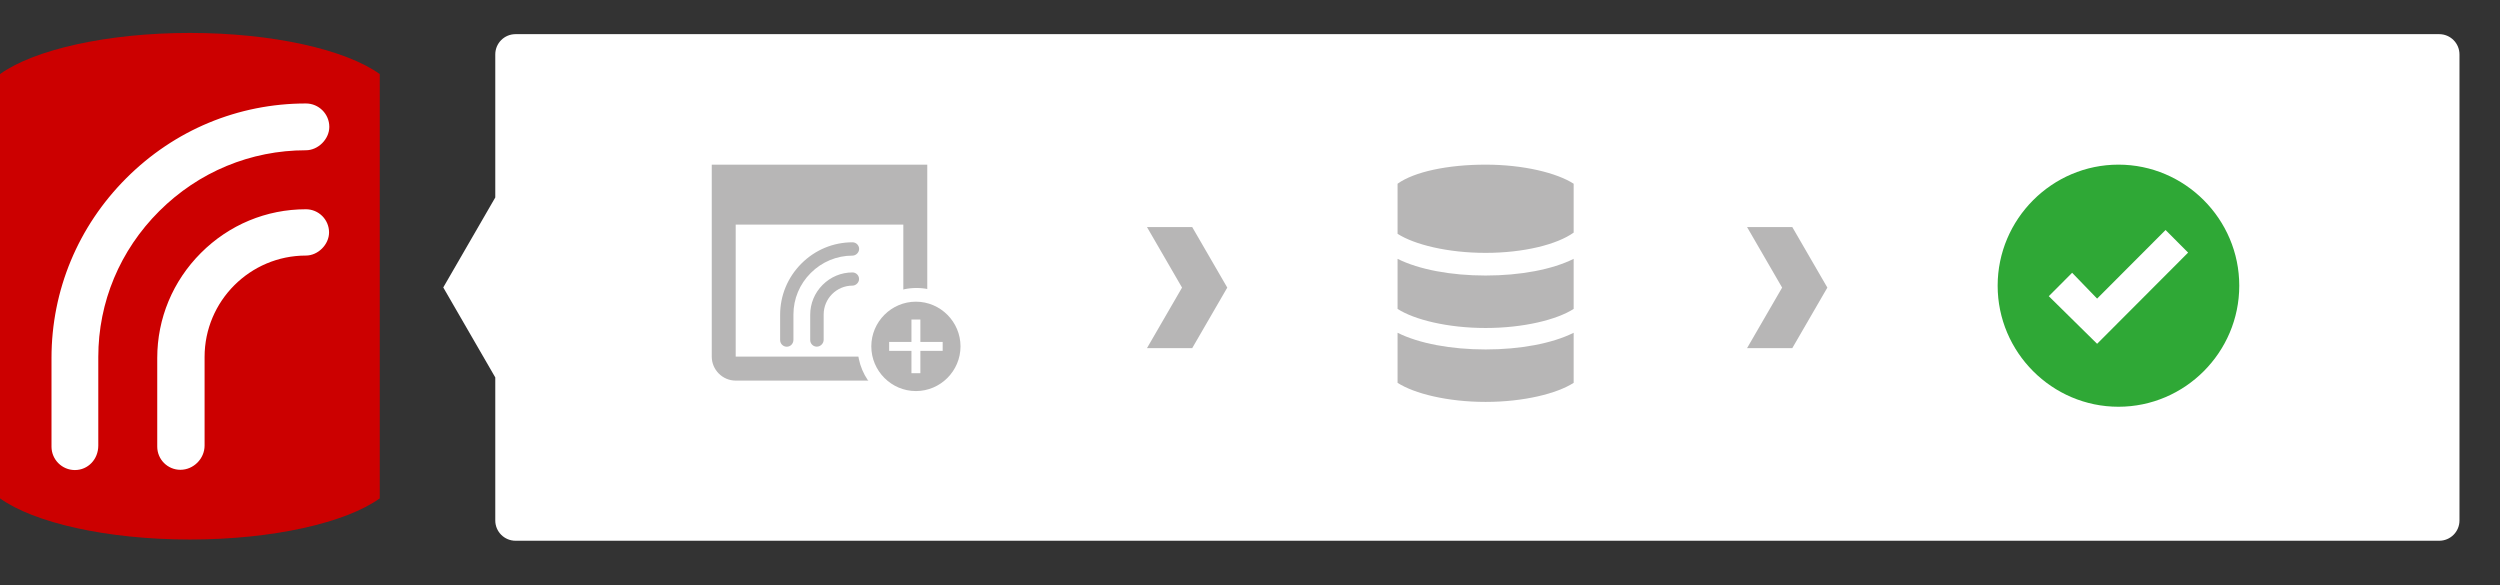 <svg height="231" viewBox="0 0 987 231" width="987" xmlns="http://www.w3.org/2000/svg"><rect x="0" y="0" width="987" height="231" fill="#333333" stroke="none"/><g fill="none" fill-rule="evenodd"><path d="m7 30h135v166h-135z" fill="#fff"/><path d="m120.777 46.324c-21.804 0-42.372 8.534-57.909 24.025-15.517 15.471-24.062 35.917-24.062 57.569v35c0 5.417-4.057 9.657-9.236 9.657-5.091 0-9.236-4.142-9.236-9.24v-35c0-26.73 10.48-51.931 29.506-70.971 19.025-19.034 44.22-29.515 70.938-29.515 5.091 0 9.236 4.142 9.236 9.235 0 4.838-4.405 9.24-9.236 9.24m0 41.569c-22.058 0-40.006 17.956-40.006 40.025v35c0 5.181-4.375 9.559-9.554 9.559-5.037 0-9.138-4.098-9.138-9.142v-35c0-15.618 6.125-30.348 17.242-41.471 11.117-11.127 25.841-17.25 41.456-17.25 5.037 0 9.138 4.098 9.138 9.137 0 4.784-4.356 9.142-9.138 9.142m-45.812-87.892c-32.901 0-61.638 6.667-74.965 16.25v167.5c13.327 9.583 42.064 16.25 74.965 16.25 32.901 0 61.638-6.667 74.965-16.25v-167.5c-13.327-9.583-42.064-16.25-74.965-16.25" fill="#c00" transform="translate(0 13)"/><path d="m775.465 64.958v-56.479c0-4.417-3.578-7.995-7.991-7.995h-759.482c-4.405 0-7.991 3.579-7.991 7.995v184.011c0 4.417 3.578 7.995 7.991 7.995h759.482c4.405 0 7.991-3.579 7.991-7.995v-56.479l20.535-35.527z" fill="#fff" transform="matrix(-1 0 0 1 971 13)"/><g transform="translate(281 65)"><g fill="#b7b6b6"><path d="m69.522 26.832c-6.577 4.706-19.729 8.002-34.762 8.002-15.03 0-28.185-3.295-34.76-7.531v-19.77c6.575-4.709 19.729-7.533 34.76-7.533 15.033 0 28.185 3.295 34.762 7.533zm-34.762 37.658c-15.03 0-28.185-3.295-34.76-7.533v-19.77c8.455 4.238 21.138 6.591 34.76 6.591 13.622 0 26.307-2.353 34.762-6.591v19.77c-6.577 4.238-19.729 7.533-34.762 7.533zm0 29.183c-15.03 0-28.185-3.293-34.76-7.531v-19.77c8.455 4.238 21.138 6.591 34.76 6.591 13.622 0 26.307-2.353 34.762-6.591v19.77c-6.577 4.238-19.729 7.531-34.762 7.531z" transform="translate(270.759)"/><path d="m185.667 48.545-13.84 23.896h17.858l13.841-23.896-13.841-23.896h-17.858z"/><path d="m422.581 48.545-13.84 23.896h17.858l13.841-23.896-13.841-23.896h-17.858z"/></g><path d="m39.267 70.732-19.078-18.797 9.219-9.243 9.858 10.199 27.028-27.084 8.9 8.923zm8.428-70.732c-26.232 0-47.694 21.506-47.694 47.792 0 26.286 21.462 47.792 47.694 47.792 26.232 0 47.694-21.506 47.694-47.792 0-26.286-21.462-47.792-47.694-47.792z" fill="#2fa836" transform="translate(507.672)"/><path d="m9.454 75.787h66.178v-52.104h-66.178zm-9.454-75.787v75.787c0 5.21 4.255 9.474 9.454 9.474h66.178c5.2 0 9.454-4.263 9.454-9.474v-75.787z" fill="#b7b6b6"/><path d="m55.563 35.921c-6.202 0-12.051 2.431-16.47 6.844-4.413 4.406-6.845 10.231-6.845 16.399v9.97c0 1.542-1.154 2.75-2.626 2.75-1.449 0-2.626-1.179-2.626-2.631v-9.97c0-7.614 2.98-14.794 8.391-20.217 5.412-5.423 12.577-8.408 20.175-8.408 1.449 0 2.626 1.179 2.626 2.631 0 1.376-1.251 2.631-2.626 2.631m0 11.842c-6.274 0-11.378 5.115-11.378 11.402v9.97c0 1.475-1.244 2.723-2.718 2.723-1.433 0-2.599-1.169-2.599-2.604v-9.97c0-4.451 1.742-8.646 4.904-11.815 3.162-3.169 7.35-4.914 11.79-4.914 1.433 0 2.599 1.169 2.599 2.604 0 1.363-1.238 2.604-2.599 2.604" fill="#b7b6b6"/><path d="m104.072 71.98c0 12.861-10.405 23.286-23.239 23.286-12.836 0-23.241-10.426-23.241-23.286 0-12.861 10.405-23.286 23.241-23.286 12.834 0 23.239 10.426 23.239 23.286" fill="#fff"/><path d="m91.166 73.513h-8.805v8.823h-3.522v-8.823h-8.805v-3.529h8.805v-8.823h3.522v8.823h8.805zm-10.565-19.409c-9.685 0-17.609 7.941-17.609 17.645 0 9.704 7.924 17.643 17.609 17.643 9.685 0 17.609-7.939 17.609-17.643 0-9.704-7.924-17.645-17.609-17.645z" fill="#b7b6b6"/></g></g></svg>